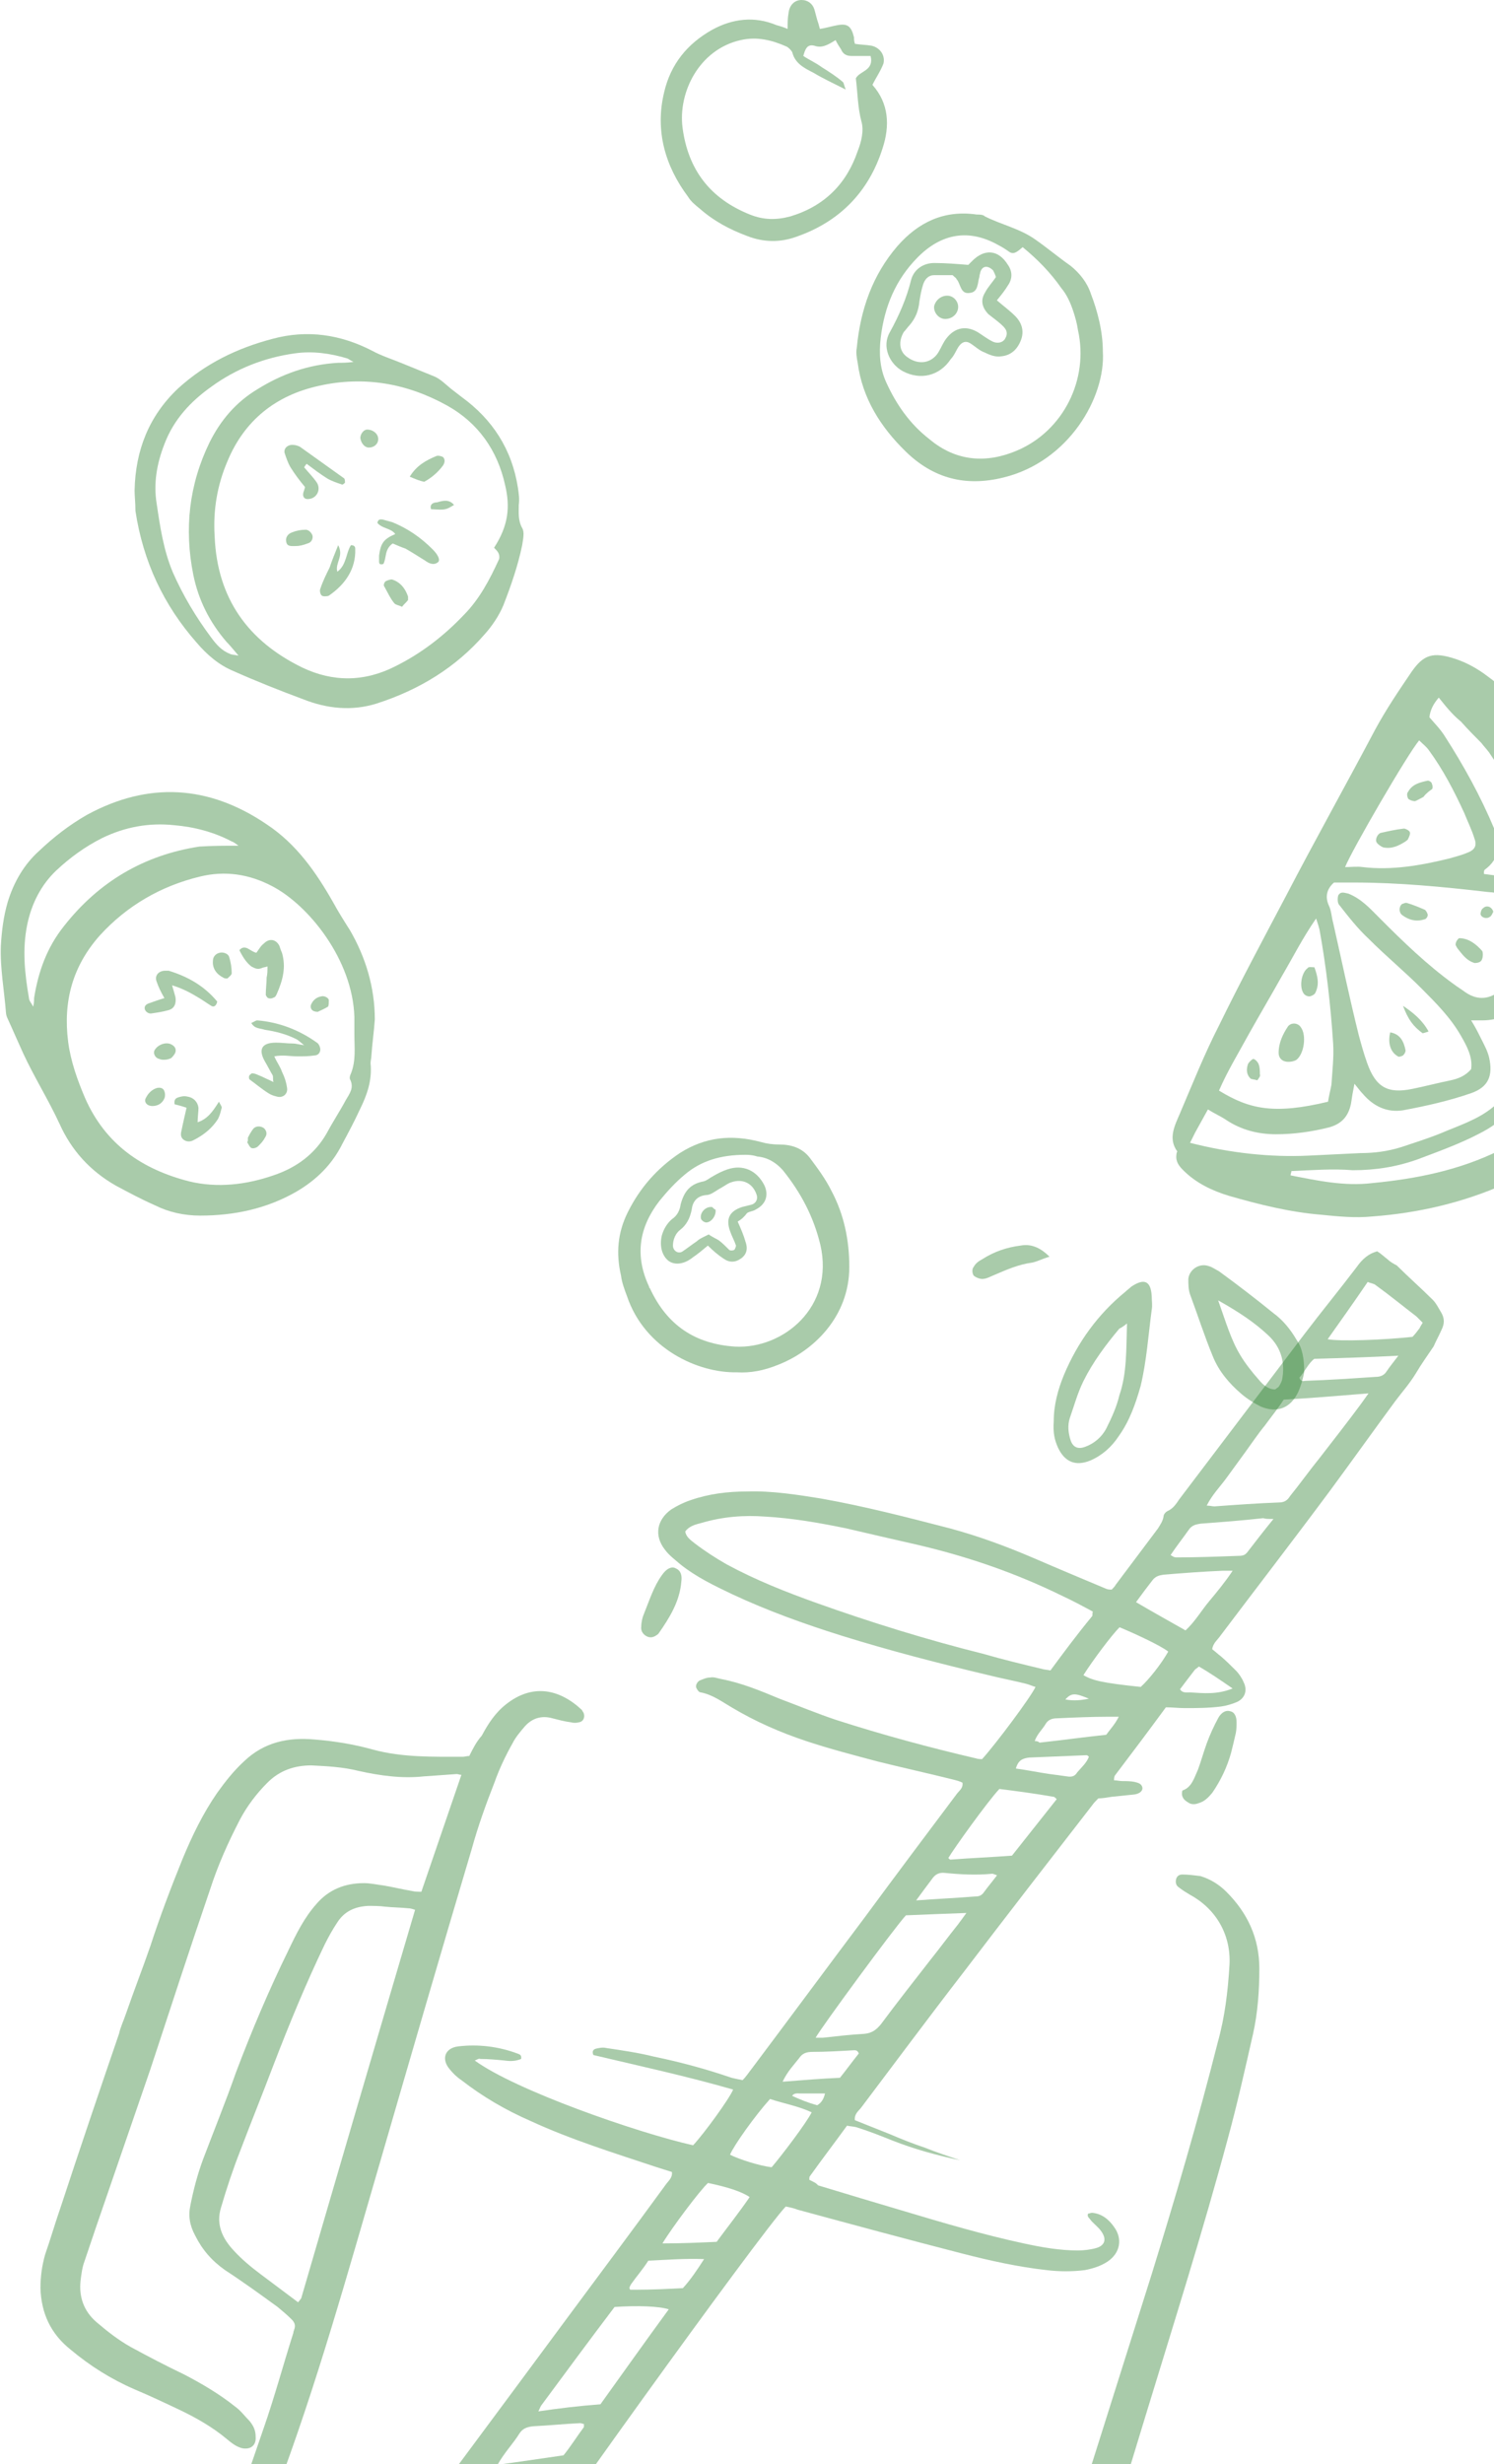 <svg width="233" height="384" viewBox="0 0 233 384" fill="none" xmlns="http://www.w3.org/2000/svg">
<g opacity="0.4" clip-path="url(#clip0_0_1)">
<path d="M126.22 339.7C126.22 339.333 126.22 339.21 126.343 339.088C128.18 336.519 130.14 333.951 132.1 331.26C132.59 331.382 133.202 331.382 133.569 331.504C135.529 332.116 137.366 332.85 139.204 333.584C142.633 334.929 146.185 335.908 149.737 336.642C147.9 336.03 146.063 335.419 144.225 334.685C142.388 334.073 140.551 333.339 138.836 332.605C136.999 331.871 135.162 331.137 133.324 330.404C133.202 329.425 133.937 328.936 134.304 328.447C139.571 321.475 144.838 314.38 150.227 307.408C156.841 298.724 163.578 290.039 170.314 281.355C170.559 280.988 170.927 280.621 171.294 280.254C171.907 280.254 172.642 280.132 173.376 280.01C174.601 279.887 175.704 279.765 176.928 279.643C177.786 279.52 178.276 279.031 178.153 278.542C178.031 277.93 177.418 277.808 176.928 277.686C176.316 277.563 175.704 277.563 175.091 277.563C174.601 277.563 174.234 277.441 173.744 277.441C173.744 277.196 173.744 276.952 173.866 276.707C176.561 273.16 179.133 269.735 181.828 266.066C182.808 266.066 183.788 266.188 184.767 266.188C186.605 266.188 188.442 266.188 190.402 265.943C191.259 265.821 192.116 265.576 192.974 265.209C194.199 264.598 194.566 263.375 193.954 262.152C193.709 261.54 193.219 260.806 192.729 260.317C191.994 259.583 191.259 258.849 190.402 258.115C189.912 257.748 189.544 257.381 189.054 257.014C189.177 256.036 189.912 255.546 190.402 254.813C196.036 247.351 201.793 239.89 207.427 232.306C210.856 227.659 214.163 223.011 217.593 218.363C218.695 216.895 219.798 215.672 220.777 214.081C221.635 212.614 222.615 211.268 223.595 209.8C223.962 208.944 224.452 208.088 224.819 207.232C225.309 206.253 225.309 205.397 224.697 204.419C224.33 203.807 223.962 203.073 223.472 202.584C221.635 200.749 219.675 199.037 217.838 197.202C217.348 196.957 216.736 196.59 216.368 196.223C215.878 195.856 215.388 195.367 214.776 195C213.428 195.367 212.449 196.223 211.591 197.447C208.897 200.994 206.079 204.419 203.385 207.966C196.893 216.528 190.402 225.09 183.91 233.652C183.42 234.386 182.93 235.12 182.073 235.487C181.828 235.609 181.46 235.976 181.46 236.343C181.338 237.077 180.97 237.566 180.603 238.178C178.398 241.113 176.194 244.049 173.989 246.984C173.866 247.229 173.621 247.474 173.376 247.718C173.132 247.718 172.764 247.718 172.519 247.596C168.722 246.006 164.925 244.416 161.251 242.826C156.964 240.991 152.677 239.401 148.145 238.178C141.531 236.465 134.917 234.753 128.058 233.53C124.261 232.918 120.341 232.306 116.544 232.429C113.482 232.429 110.543 232.796 107.725 233.774C106.623 234.141 105.643 234.63 104.663 235.242C102.459 236.832 101.969 239.278 103.684 241.48C104.296 242.336 105.276 243.07 106.133 243.804C108.583 245.761 111.4 247.107 114.217 248.452C119.729 251.021 125.486 253.1 131.365 254.935C138.836 257.259 146.43 259.216 154.147 261.051C156.106 261.54 158.066 261.907 160.026 262.396C160.516 262.518 161.006 262.763 161.496 262.885C160.761 264.475 155.371 271.692 153.167 274.138C152.922 274.138 152.554 274.138 152.187 274.016C144.838 272.304 137.611 270.347 130.385 268.023C127.445 267.044 124.506 265.821 121.566 264.72C118.626 263.497 115.687 262.274 112.502 261.662C111.89 261.54 111.277 261.295 110.788 261.418C110.175 261.418 109.685 261.662 109.073 261.907C108.705 262.152 108.46 262.641 108.583 263.008C108.705 263.252 108.95 263.742 109.318 263.742C111.155 264.109 112.625 265.209 114.095 266.066C117.769 268.267 121.689 269.98 125.731 271.325C129.405 272.548 133.202 273.527 136.876 274.505C140.796 275.484 144.715 276.34 148.635 277.319C149.125 277.441 149.615 277.563 150.105 277.808C150.227 278.664 149.615 279.031 149.247 279.52C144.47 285.881 139.694 292.241 134.917 298.724C129.038 306.552 123.158 314.503 117.279 322.331C116.789 322.942 116.422 323.554 115.809 324.166C115.197 324.043 114.585 323.921 114.095 323.799C110.175 322.453 106.133 321.352 101.969 320.496C99.519 319.884 96.947 319.518 94.497 319.151C94.007 319.028 93.395 319.151 92.905 319.273C92.537 319.395 92.293 319.64 92.537 320.251C99.764 321.964 107.113 323.554 114.34 325.633C113.727 327.101 109.808 332.483 108.093 334.318C99.397 332.361 80.412 325.756 74.043 321.108C74.41 320.985 74.655 320.741 74.9 320.863C76.125 320.863 77.472 320.985 78.697 321.108C79.554 321.23 80.412 321.23 81.269 320.863C81.392 320.251 81.024 320.129 80.657 320.007C77.717 318.906 74.532 318.539 71.47 318.906C69.388 319.151 68.776 320.863 70.123 322.453C70.613 323.065 71.225 323.676 71.96 324.166C75.267 326.734 78.819 328.813 82.739 330.526C89.108 333.461 95.845 335.541 102.459 337.743C103.194 337.987 104.051 338.232 104.786 338.476C104.908 339.333 104.296 339.822 103.928 340.311C98.662 347.528 93.272 354.744 88.006 361.839C78.697 374.437 69.388 386.913 60.08 399.512C59.834 399.879 59.59 400.246 59.222 400.613C58.61 401.347 58.12 402.203 57.14 402.325C56.895 403.181 56.65 403.793 56.405 404.405C56.038 405.138 55.67 405.872 55.425 406.606C54.935 408.074 55.058 409.419 55.915 410.643C57.14 412.722 58.61 414.557 60.447 416.147C61.549 417.003 62.652 417.615 63.999 417.982C64.734 418.104 65.346 418.471 66.081 418.715C66.816 419.082 67.428 418.96 67.918 418.471C68.653 417.859 69.266 417.248 69.756 416.514C72.083 413.456 74.41 410.398 76.737 407.218C77.227 406.484 77.84 405.75 78.329 405.016C78.819 405.138 79.309 405.138 79.799 405.261C86.658 406.729 93.395 408.808 100.009 411.132C105.643 413.211 111.4 415.168 117.034 417.37C119.116 418.104 121.199 419.082 123.158 419.939C123.771 420.183 124.383 420.428 125.118 420.55C123.403 419.694 121.689 418.838 119.851 418.104C117.892 417.37 116.054 416.514 114.095 415.658C112.257 414.924 110.298 414.19 108.46 413.456C106.501 412.722 104.541 411.988 102.581 411.254C100.744 410.52 98.784 409.909 96.825 409.297C94.865 408.686 93.028 407.952 91.068 407.34C89.108 406.729 87.026 406.117 85.066 405.505C83.229 404.894 81.147 404.649 79.309 403.793C80.902 400.368 118.749 347.772 122.546 343.858C123.158 343.981 123.771 344.103 124.383 344.348C132.957 346.672 141.531 348.996 150.105 351.197C154.392 352.298 158.801 353.277 163.21 353.766C165.17 354.011 167.252 354.011 169.212 353.766C170.437 353.521 171.662 353.154 172.764 352.42C174.724 351.075 175.091 348.873 173.744 347.039C172.887 345.815 171.784 344.959 170.314 344.837C170.069 344.837 169.947 344.959 169.702 344.959C169.457 345.448 169.947 345.693 170.069 345.938C170.559 346.549 171.294 347.039 171.784 347.772C172.642 348.996 172.274 349.974 170.927 350.341C170.069 350.586 168.967 350.708 168.11 350.708C165.293 350.708 162.475 350.219 159.658 349.607C153.412 348.262 147.165 346.427 141.041 344.592C136.509 343.247 131.977 341.901 127.568 340.556C127.323 340.189 126.71 339.944 126.22 339.7ZM163.823 260.317C163.21 260.194 162.843 260.194 162.475 260.072C159.413 259.338 156.351 258.604 153.412 257.748C144.593 255.546 135.897 252.856 127.323 249.798C122.546 248.085 117.892 246.25 113.36 243.804C111.645 242.826 109.93 241.725 108.338 240.502C107.725 240.012 106.991 239.523 106.868 238.667C107.481 237.811 108.46 237.566 109.44 237.321C112.747 236.343 116.054 236.098 119.361 236.343C123.648 236.588 127.813 237.321 131.977 238.178C135.652 239.034 139.326 239.89 143.123 240.746C150.962 242.581 158.434 245.15 165.66 248.697C167.252 249.431 168.845 250.287 170.437 251.143C170.314 251.51 170.437 251.755 170.314 251.877C167.987 254.69 165.905 257.504 163.823 260.317ZM213.428 217.139C212.816 217.996 212.571 218.363 212.204 218.852C210.121 221.665 207.917 224.478 205.835 227.169C204.242 229.126 202.772 231.206 201.18 233.163C200.813 233.774 200.323 234.141 199.465 234.141C196.158 234.264 192.729 234.508 189.422 234.753C189.054 234.753 188.687 234.63 188.197 234.63C189.054 232.918 190.279 231.695 191.259 230.349C192.239 229.004 193.219 227.659 194.199 226.313C195.178 224.968 196.158 223.5 197.261 222.154C198.241 220.809 199.343 219.463 200.2 218.118C204.61 217.873 208.897 217.506 213.428 217.139ZM150.717 298.112C150.105 298.968 149.737 299.458 149.37 299.947C147.9 301.782 146.553 303.616 145.083 305.451C142.511 308.754 139.816 312.179 137.366 315.481C136.632 316.337 136.019 316.827 134.794 316.949C132.59 317.071 130.507 317.316 128.303 317.56C127.935 317.56 127.69 317.56 127.2 317.56C128.058 315.97 139.571 300.314 141.286 298.479C144.225 298.357 147.288 298.235 150.717 298.112ZM64.366 401.714C64.979 400.857 65.224 400.49 65.469 400.001C68.286 396.087 71.225 392.173 74.165 388.381C74.41 388.014 74.655 387.647 75.022 387.28C75.39 387.036 75.757 386.669 76.125 386.669C79.187 386.302 82.126 386.057 85.189 385.813C85.189 386.057 85.311 386.179 85.189 386.302C81.882 391.072 78.697 395.72 75.512 400.368C71.838 400.857 68.286 401.224 64.366 401.714ZM83.964 375.783C84.209 375.293 84.331 374.926 84.454 374.804C88.251 369.667 92.048 364.53 95.845 359.515C99.397 359.27 102.826 359.392 104.296 359.882C100.621 364.897 97.069 369.912 93.64 374.682C90.333 374.926 87.271 375.293 83.964 375.783ZM155.861 278.786C158.801 279.153 161.496 279.52 164.313 280.01C164.435 280.01 164.558 280.132 164.803 280.377C162.475 283.312 160.148 286.248 157.821 289.183C154.514 289.428 151.452 289.55 148.267 289.795C148.145 289.795 148.145 289.795 148.022 289.673L147.9 289.55C148.757 288.082 154.024 280.743 155.861 278.786ZM177.173 249.675C178.153 248.33 178.888 247.351 179.746 246.25C180.236 245.639 180.725 245.517 181.46 245.394C184.522 245.15 187.585 244.905 190.647 244.783C191.014 244.783 191.504 244.783 192.239 244.783C191.014 246.617 189.789 248.085 188.564 249.553C187.34 251.021 186.36 252.733 184.89 254.079C182.318 252.611 179.868 251.265 177.173 249.675ZM213.306 199.771C213.796 200.015 214.286 200.015 214.531 200.26C216.736 201.85 218.818 203.562 220.9 205.152C221.267 205.519 221.512 205.764 221.88 206.131C221.635 206.498 221.512 206.743 221.39 206.987C221.022 207.476 220.655 207.966 220.288 208.333C215.756 208.822 208.897 209.067 207.059 208.7C209.142 205.764 211.224 202.828 213.306 199.771ZM182.195 257.381C181.093 259.338 179.133 261.785 177.908 262.885C172.029 262.274 170.437 261.907 168.967 261.051C170.437 258.727 173.376 254.813 174.601 253.589C176.684 254.446 180.97 256.403 182.195 257.381ZM120.096 327.101C122.301 327.835 124.506 328.202 126.588 329.18C125.731 330.893 121.811 336.03 120.341 337.743C118.382 337.498 115.319 336.519 113.85 335.785C114.462 334.318 117.769 329.67 120.096 327.101ZM103.316 349.607C104.786 347.161 109.195 341.29 110.42 340.189C113.36 340.8 115.687 341.534 116.912 342.391C115.319 344.715 113.482 347.039 111.767 349.363C109.073 349.485 106.378 349.607 103.316 349.607ZM198.608 236.71C197.016 238.667 195.791 240.257 194.566 241.847C194.199 242.336 193.831 242.459 193.219 242.459C189.912 242.581 186.727 242.703 183.42 242.703C183.175 242.703 182.93 242.581 182.563 242.336C183.543 240.869 184.522 239.645 185.38 238.422C185.87 237.688 186.482 237.566 187.217 237.444C190.524 237.199 193.709 236.954 197.016 236.588C197.383 236.71 197.751 236.71 198.608 236.71ZM77.595 384.1C78.697 382.143 80.044 380.798 81.024 379.208C81.514 378.474 82.126 378.229 83.106 378.107C85.556 377.984 88.006 377.74 90.455 377.617C90.7 377.617 90.823 377.74 91.068 377.74C91.068 377.862 91.068 378.107 91.068 378.229C89.965 379.697 88.986 381.287 87.883 382.632C84.454 383.122 81.269 383.611 77.595 384.1ZM218.083 211.268C217.348 212.247 216.736 212.981 216.246 213.715C215.878 214.326 215.266 214.571 214.531 214.571C210.856 214.815 207.304 215.06 203.63 215.182C203.262 215.182 202.895 215.427 202.65 214.693C203.507 213.715 204.12 212.369 204.977 211.757C209.264 211.635 213.428 211.513 218.083 211.268ZM106.501 356.579C104.173 356.701 101.724 356.824 99.397 356.824C99.152 356.824 98.784 356.824 98.539 356.824C98.417 356.824 98.417 356.824 98.294 356.824C98.294 356.824 98.172 356.701 98.172 356.579C98.172 356.335 98.294 356.212 98.417 355.968C99.274 354.744 100.254 353.644 101.111 352.298C103.928 352.176 106.746 351.931 109.808 352.053C108.705 353.766 107.725 355.234 106.501 356.579ZM122.056 324.41C122.791 322.82 123.771 321.842 124.628 320.741C125.118 320.007 125.731 319.762 126.71 319.762C128.793 319.762 130.875 319.64 132.957 319.518C133.324 319.518 133.692 319.395 133.937 320.007C132.957 321.23 131.977 322.575 130.997 323.799C128.058 323.921 125.241 324.166 122.056 324.41ZM142.878 296.155C143.858 294.81 144.593 293.831 145.328 292.853C145.818 292.119 146.43 291.752 147.41 291.874C149.86 292.119 152.309 292.241 154.759 291.997C154.882 291.997 155.126 292.119 155.494 292.241C154.759 293.22 154.024 294.076 153.412 294.932C153.044 295.421 152.677 295.544 152.064 295.544C149.002 295.788 146.185 295.911 142.878 296.155ZM161.373 271.325C161.741 270.224 162.598 269.49 163.088 268.634C163.455 268.023 164.068 267.778 164.803 267.778C167.497 267.656 170.192 267.533 172.764 267.533C173.254 267.533 173.744 267.533 174.479 267.533C173.866 268.757 173.132 269.49 172.519 270.347C168.967 270.714 165.538 271.203 162.108 271.57C161.986 271.447 161.863 271.325 161.373 271.325ZM158.434 275.606C158.801 274.261 159.536 274.016 160.516 273.894C163.455 273.771 166.517 273.649 169.457 273.527C169.579 273.527 169.702 273.649 169.824 273.771C169.457 274.75 168.6 275.484 167.987 276.218C167.62 276.829 167.13 276.952 166.395 276.829C165.538 276.707 164.68 276.585 163.7 276.462C161.986 276.218 160.271 275.851 158.434 275.606ZM72.695 404.038C72.45 405.138 71.96 405.628 70.858 405.872C68.163 406.239 65.346 406.729 62.652 407.095C62.039 407.218 61.304 407.34 60.692 407.34C61.059 405.872 61.059 405.872 62.897 403.915C66.081 403.915 69.266 403.426 72.695 404.038ZM70.001 408.686C69.021 410.276 68.286 411.621 67.551 412.844C67.306 413.334 66.939 413.701 66.694 414.067C64.734 413.211 63.019 411.499 61.917 409.419C64.489 409.175 67.061 408.93 70.001 408.686ZM192.239 263.13C189.789 264.109 187.707 263.864 185.625 263.742C185.012 263.742 184.4 263.864 184.033 263.252C184.767 262.274 185.502 261.295 186.36 260.194C186.482 260.072 186.727 259.95 186.972 259.705C188.687 260.684 190.279 261.785 192.239 263.13ZM127.445 328.08C126.098 327.713 124.873 327.223 123.526 326.612C123.893 326.123 124.383 326.245 124.873 326.245C126.098 326.245 127.323 326.245 128.67 326.245C128.425 327.223 128.058 327.713 127.445 328.08ZM166.15 264.842C167.13 263.742 167.742 263.864 169.824 264.72C168.6 264.965 167.497 265.087 166.15 264.842Z" fill="#277D2A"/>
<path d="M73.185 273.649C72.818 273.649 72.451 273.771 72.206 273.771C67.551 273.771 62.774 273.894 58.242 272.671C55.18 271.814 52.118 271.325 49.056 271.08C45.014 270.714 41.217 271.447 38.033 274.505C36.44 275.973 35.093 277.686 33.868 279.398C31.664 282.578 29.949 286.125 28.479 289.672C26.642 294.198 24.927 298.724 23.457 303.249C22.232 306.797 20.885 310.221 19.66 313.769C19.293 314.869 18.803 315.848 18.558 316.949C15.496 325.878 12.434 334.929 9.494 343.858C8.637 346.305 7.902 348.873 7.044 351.32C6.554 353.032 6.31 354.744 6.31 356.579C6.432 360.493 7.902 363.673 10.964 366.12C14.026 368.688 17.333 370.768 21.008 372.358C23.335 373.336 25.662 374.437 27.989 375.538C30.561 376.761 33.133 378.229 35.338 380.064C36.073 380.675 36.808 381.287 37.788 381.531C39.135 381.776 39.992 381.042 39.87 379.697C39.87 378.718 39.502 377.984 38.89 377.25C38.155 376.517 37.543 375.66 36.685 375.049C34.236 373.092 31.541 371.502 28.724 370.034C25.907 368.688 23.09 367.221 20.395 365.753C18.435 364.652 16.721 363.306 15.006 361.839C13.046 360.126 12.311 357.925 12.556 355.478C12.679 354.5 12.801 353.399 13.169 352.42C14.393 348.751 15.618 345.204 16.843 341.657C19.048 335.296 21.253 328.813 23.457 322.453C26.519 313.157 29.581 303.739 32.766 294.443C33.991 290.651 35.583 287.104 37.42 283.557C38.523 281.477 39.992 279.52 41.707 277.808C43.667 275.851 45.994 275.117 48.566 275.117C51.016 275.239 53.466 275.362 55.915 275.973C59.222 276.707 62.652 277.196 66.081 276.829C67.796 276.707 69.511 276.585 71.226 276.462C71.471 276.462 71.593 276.585 71.96 276.585C69.878 282.7 67.796 288.694 65.714 294.81C65.224 294.81 64.734 294.81 64.244 294.687C62.774 294.443 61.304 294.076 59.835 293.831C58.855 293.709 57.752 293.464 56.773 293.464C53.833 293.464 51.261 294.443 49.301 296.767C47.464 298.846 46.239 301.292 45.014 303.861C41.952 310.099 39.258 316.46 36.808 322.942C35.216 327.468 33.378 331.994 31.664 336.519C30.806 338.843 30.194 341.167 29.704 343.614C29.336 345.326 29.581 346.794 30.439 348.384C31.541 350.586 33.011 352.298 35.093 353.766C37.91 355.601 40.605 357.558 43.3 359.515C44.034 360.126 44.769 360.738 45.504 361.472C45.994 361.961 46.117 362.45 45.872 363.062C45.872 363.184 45.749 363.306 45.749 363.551C44.157 368.566 42.809 373.581 41.095 378.474C38.033 387.403 34.971 396.209 31.786 405.016C31.541 405.872 31.296 406.728 31.419 407.585C31.541 408.563 32.031 409.297 33.011 409.542C33.868 409.786 34.603 409.542 35.216 408.93C35.583 408.563 35.828 408.196 35.95 407.829C36.195 407.34 36.318 406.851 36.563 406.362C38.645 400.49 40.727 394.497 42.932 388.748C49.424 371.624 54.323 353.888 59.467 336.275C64.122 320.251 68.776 304.228 73.553 288.205C74.533 284.658 75.757 281.233 77.105 277.808C77.84 275.728 78.82 273.649 79.922 271.692C80.412 270.714 81.147 269.857 81.882 269.001C82.984 267.778 84.454 267.289 86.169 267.778C87.148 268.023 88.006 268.267 88.986 268.39C89.476 268.512 89.843 268.512 90.333 268.39C91.068 268.267 91.313 267.411 90.945 266.799C90.823 266.677 90.823 266.555 90.701 266.432C87.148 263.13 82.984 262.396 78.942 265.576C77.227 266.922 76.125 268.634 75.145 270.469C74.288 271.447 73.798 272.426 73.185 273.649ZM46.484 358.781C44.524 357.313 42.565 355.845 40.605 354.377C39.135 353.277 37.665 352.053 36.44 350.708C34.726 348.873 33.623 346.672 34.481 343.981C35.338 341.045 36.318 338.109 37.42 335.296C39.135 330.77 40.972 326.245 42.687 321.719C45.137 315.359 47.709 309.121 50.648 303.005C51.261 301.782 51.873 300.681 52.608 299.58C53.711 297.868 55.303 297.134 57.385 297.011C58.242 297.011 59.222 297.011 60.08 297.134C61.304 297.256 62.407 297.256 63.632 297.378C63.999 297.378 64.367 297.501 64.734 297.623C58.732 317.927 52.853 337.987 46.974 358.169C46.852 358.291 46.729 358.536 46.484 358.781Z" fill="#277D2A"/>
<path d="M187.217 292.363C186.237 292.241 185.257 292.119 184.4 292.119C183.91 292.119 183.543 292.363 183.42 292.853C183.298 293.342 183.42 293.831 183.788 294.076C184.4 294.565 185.012 294.932 185.625 295.299C189.667 297.501 191.994 301.537 191.749 306.185C191.504 310.344 191.014 314.38 189.912 318.294C186.85 330.404 183.298 342.513 179.623 354.377C173.989 372.235 168.355 390.094 162.72 407.829C160.026 416.147 157.454 424.464 154.882 432.782C154.147 435.228 153.289 437.552 152.432 439.998C152.187 440.855 151.819 441.711 151.697 442.567C151.574 443.545 151.452 444.646 151.452 445.625C151.452 446.603 151.942 447.582 152.922 447.949C154.024 448.316 155.004 447.827 155.739 446.97C156.351 446.236 156.841 445.38 157.331 444.524C157.576 444.035 157.699 443.545 157.821 443.056C160.026 436.084 162.353 429.235 164.558 422.263C169.335 407.095 173.989 391.806 178.643 376.517C183.053 362.083 187.585 347.772 191.504 333.217C192.974 327.835 194.199 322.331 195.423 316.949C196.158 313.646 196.403 310.221 196.403 306.797C196.403 302.026 194.566 298.112 191.259 294.81C190.157 293.709 188.809 292.853 187.217 292.363Z" fill="#277D2A"/>
<path d="M184.4 279.031C184.155 280.01 184.645 280.499 185.258 280.866C185.748 281.233 186.36 281.233 186.972 280.988C187.83 280.743 188.442 280.132 189.055 279.398C190.402 277.441 191.382 275.362 191.994 273.16C192.239 272.181 192.484 271.203 192.729 270.102C192.852 269.49 192.852 268.879 192.852 268.39C192.852 267.411 192.484 266.799 191.872 266.677C191.014 266.433 190.402 267.044 190.034 267.656C189.3 269.001 188.687 270.347 188.197 271.692C187.707 273.038 187.34 274.383 186.85 275.729C186.237 277.074 185.87 278.542 184.4 279.031Z" fill="#277D2A"/>
<path d="M100.376 251.632C100.254 251.877 100.009 252.733 100.009 253.467C99.886 254.201 100.376 254.813 100.989 255.057C101.601 255.302 102.091 255.057 102.581 254.69L102.704 254.568C104.418 252.122 106.011 249.553 106.256 246.495C106.378 245.639 106.256 244.783 105.398 244.416C104.786 244.049 103.928 244.416 103.194 245.517C101.969 247.229 101.356 249.186 100.376 251.632Z" fill="#277D2A"/>
</g>
<g opacity="0.4" clip-path="url(#clip1_0_1)">
<path d="M247.504 121.119C251.756 127.39 254.811 134.329 256.671 141.668C259.062 151.275 257.734 160.482 252.42 168.889C251.888 169.689 251.224 170.623 250.693 171.424C246.84 177.428 241.393 181.698 234.75 184.5C228.108 187.436 221.199 189.037 214.025 189.571C211.368 189.838 208.711 189.571 206.054 189.304C201.139 188.904 196.356 187.703 191.706 186.368C189.049 185.568 186.525 184.367 184.532 182.365C183.868 181.698 183.336 181.031 183.469 179.964C183.469 179.697 183.602 179.43 183.602 179.43C182.141 177.428 183.204 175.427 184.001 173.559C185.993 168.889 187.853 164.218 190.112 159.815C193.433 153.01 197.02 146.338 200.607 139.533C205.124 130.86 209.907 122.32 214.424 113.78C216.151 110.578 218.144 107.642 220.137 104.707C221.997 102.038 223.458 101.504 227.045 102.705C228.639 103.239 230.101 104.039 231.429 104.973C237.673 109.51 243.12 114.848 247.504 121.119ZM224.388 108.71C223.591 109.644 223.059 110.578 222.926 111.779C223.724 112.713 224.654 113.647 225.318 114.714C228.241 119.251 230.898 124.055 233.023 129.125C233.953 131.527 233.953 133.795 231.562 135.53C231.429 135.663 231.429 135.797 231.429 136.197C232.492 136.331 233.422 136.464 234.485 136.597C236.477 136.864 238.205 137.531 239.932 138.599C241.659 139.666 242.589 141.134 242.589 143.136C242.589 144.203 242.589 145.404 242.456 146.472C242.19 150.341 240.596 153.544 237.806 156.212C235.946 157.947 233.82 159.014 231.163 159.014C230.632 159.014 230.233 159.014 229.436 159.014C230.101 160.082 230.499 160.882 230.898 161.683C231.429 162.751 231.96 163.685 232.226 164.752C232.89 167.688 232.093 169.422 229.436 170.356C225.982 171.557 222.395 172.358 218.808 173.025C216.284 173.425 214.158 172.358 212.564 170.49C212.165 170.089 211.9 169.689 211.235 168.889C210.97 170.223 210.837 171.023 210.704 171.958C210.305 173.959 209.243 175.16 207.25 175.694C204.593 176.361 201.803 176.761 199.013 176.761C196.223 176.761 193.566 176.094 191.175 174.493C190.378 173.959 189.448 173.559 188.385 172.892C187.721 174.092 187.056 175.293 186.392 176.494C186.126 177.028 185.861 177.562 185.595 178.095C191.839 179.697 198.216 180.364 203.929 180.097C206.718 179.964 209.508 179.83 212.165 179.697C214.291 179.697 216.417 179.43 218.542 178.763C220.535 178.095 222.661 177.428 224.654 176.628C227.443 175.427 230.499 174.493 232.89 172.491C237.009 169.155 240.596 165.019 243.519 160.616C245.511 157.547 246.84 154.077 246.441 150.475C245.91 145.137 245.113 139.8 242.722 134.996C239.666 128.858 236.079 122.987 232.226 117.249C231.828 116.716 231.429 116.315 231.03 115.782C229.968 114.714 228.905 113.647 227.842 112.446C226.513 111.378 225.451 110.044 224.388 108.71ZM229.436 166.62C229.702 164.752 228.772 163.017 227.842 161.416C226.248 158.614 223.989 156.346 221.731 154.077C219.074 151.409 216.151 149.007 213.494 146.338C211.767 144.737 210.305 142.869 208.844 141.001C208.578 140.734 208.578 139.933 208.711 139.533C209.11 138.866 209.641 139.133 210.305 139.266C212.298 140.067 213.627 141.534 215.088 143.002C218.808 146.738 222.528 150.341 226.779 153.41C227.311 153.81 227.975 154.211 228.506 154.611C230.233 155.812 231.96 155.812 233.688 154.611C234.618 153.944 235.68 153.143 236.477 152.209C238.736 149.674 239.135 146.472 239.267 143.269C239.267 142.068 238.869 141.401 237.806 140.734C235.946 139.666 234.086 139.133 231.96 138.999C225.052 138.199 218.144 137.531 211.103 137.531C210.04 137.531 209.11 137.531 208.047 137.531C206.984 138.465 206.586 139.666 207.25 141.134C207.648 141.935 207.648 142.869 207.914 143.803C209.243 149.674 210.438 155.412 211.9 161.283C212.298 162.751 212.697 164.218 213.228 165.686C214.557 169.422 216.417 170.49 220.269 169.689C222.262 169.289 224.255 168.755 226.248 168.355C227.443 168.088 228.506 167.688 229.436 166.62ZM201.404 182.499C201.404 182.766 201.271 182.899 201.271 183.166C205.39 183.967 209.641 184.901 214.025 184.367C220.934 183.7 227.576 182.365 233.82 179.296C236.345 178.095 238.869 176.628 241.127 174.76C245.113 171.29 248.169 167.02 250.56 162.35C253.615 156.079 255.077 149.274 253.483 142.335C250.958 130.993 245.246 121.386 236.477 113.78C236.079 113.513 235.68 113.246 235.016 112.713C235.282 113.38 235.282 113.647 235.547 113.914C238.47 118.05 240.729 122.72 243.386 127.124C245.91 131.393 247.637 136.064 248.168 141.001C248.567 144.337 249.098 147.806 248.833 151.142C248.434 156.346 246.574 161.149 242.987 165.152C241.792 166.487 240.729 168.088 239.4 169.422C236.743 172.224 234.219 174.893 230.765 176.628C227.709 178.229 224.388 179.43 221.199 180.631C217.878 181.832 214.557 182.365 210.97 182.365C207.781 182.099 204.593 182.365 201.404 182.499ZM207.117 171.691C207.25 170.757 207.516 169.823 207.648 169.022C207.781 166.887 208.047 164.752 207.914 162.617C207.516 156.613 206.851 150.741 205.788 144.87C205.656 144.337 205.523 143.936 205.257 143.136C203.131 146.205 201.67 149.14 199.943 152.076C198.216 155.145 196.489 158.08 194.762 161.149C193.167 164.085 191.44 166.887 190.112 169.956C194.895 172.892 198.747 173.692 207.117 171.691ZM209.774 135.13C210.704 135.13 211.634 134.996 212.564 135.13C217.081 135.663 221.598 134.863 225.982 133.795C226.912 133.528 227.975 133.262 228.905 132.861C229.968 132.461 230.366 131.794 229.968 130.726C229.569 129.392 228.905 128.058 228.373 126.723C226.779 123.254 225.052 119.918 222.794 116.849C222.395 116.315 221.864 115.915 221.332 115.381C219.605 117.383 210.837 132.461 209.774 135.13Z" fill="#277D2A"/>
<path d="M203.397 213.856C203.264 214.523 202.999 215.724 202.467 216.925C201.271 219.46 199.146 220.261 196.622 219.193C195.559 218.66 194.496 217.992 193.566 217.192C191.706 215.591 190.112 213.722 189.182 211.454C187.853 208.252 186.79 204.916 185.595 201.713C185.329 200.913 185.329 200.112 185.329 199.312C185.462 197.844 187.056 196.776 188.518 197.31C189.049 197.443 189.58 197.844 190.112 198.111C193.035 200.246 195.824 202.381 198.614 204.649C200.076 205.716 201.271 207.184 202.201 208.785C203.131 210.12 203.397 211.721 203.397 213.856ZM189.979 202.647C191.175 205.983 191.972 208.785 193.433 211.187C194.23 212.522 195.293 213.856 196.356 215.057C197.02 215.857 197.817 216.525 198.88 216.525C199.013 216.391 199.279 216.258 199.411 216.124C199.677 215.724 199.81 215.457 199.943 215.057C200.474 212.388 199.81 209.986 197.817 208.118C195.692 206.117 193.3 204.515 189.979 202.647Z" fill="#277D2A"/>
<path d="M164.339 221.462C164.339 218.926 165.003 216.525 165.933 214.256C168.058 209.186 171.247 204.782 175.498 201.313C175.764 201.046 176.162 200.779 176.428 200.512C178.421 199.178 179.484 199.578 179.617 201.98C179.617 202.647 179.749 203.448 179.617 204.115C179.085 208.118 178.819 212.121 177.89 215.991C177.092 218.793 176.162 221.462 174.435 223.863C173.373 225.465 171.911 226.799 170.051 227.6C167.793 228.534 166.066 227.867 165.003 225.598C164.471 224.397 164.206 223.33 164.339 221.462ZM175.764 206.25C175.1 206.784 174.834 206.917 174.568 207.051C172.443 209.586 170.45 212.255 168.988 215.19C168.058 217.058 167.527 219.06 166.863 220.928C166.464 222.129 166.597 223.33 166.996 224.531C167.394 225.598 168.191 225.865 169.254 225.465C170.715 224.931 171.911 223.863 172.575 222.529C173.373 220.928 174.17 219.193 174.568 217.459C175.764 213.989 175.631 210.387 175.764 206.25Z" fill="#277D2A"/>
<path d="M163.675 195.842C162.346 196.243 161.682 196.643 160.885 196.776C158.892 197.043 157.032 197.844 155.172 198.644C154.508 198.911 153.843 199.312 153.179 199.312C152.781 199.312 152.116 199.045 151.851 198.778C151.585 198.378 151.585 197.71 151.851 197.443C152.116 196.91 152.648 196.509 153.179 196.243C155.039 195.042 157.032 194.374 159.158 194.108C160.619 193.841 162.08 194.241 163.675 195.842Z" fill="#277D2A"/>
<path d="M227.311 147.806C227.178 147.539 226.912 147.272 227.045 147.005C227.045 146.738 227.444 146.205 227.576 146.205C229.038 146.205 230.233 147.139 231.163 148.206C231.296 148.473 231.296 149.007 231.163 149.407C231.031 149.941 230.499 150.074 229.968 150.074C228.639 149.674 227.975 148.607 227.311 147.806Z" fill="#277D2A"/>
<path d="M218.676 140.867C218.809 140.867 219.207 140.6 219.473 140.734C220.403 141.001 221.333 141.401 222.263 141.801C222.396 141.935 222.661 142.335 222.661 142.602C222.661 142.869 222.396 143.269 222.13 143.269C220.934 143.669 219.739 143.403 218.676 142.602C218.144 142.202 218.144 141.268 218.676 140.867Z" fill="#277D2A"/>
<path d="M216.815 160.882C218.41 161.149 218.941 162.35 219.207 163.685C219.207 163.951 219.074 164.218 218.808 164.485C218.543 164.619 218.144 164.752 218.011 164.619C216.815 163.951 216.417 162.484 216.815 160.882Z" fill="#277D2A"/>
<path d="M218.809 156.746C220.403 157.813 221.864 159.014 222.794 160.749C222.396 160.882 221.997 161.016 221.864 161.016C220.403 159.948 219.606 158.881 218.809 156.746Z" fill="#277D2A"/>
<path d="M232.891 142.068C232.758 142.335 232.626 142.735 232.36 142.869C231.828 143.269 231.031 143.002 230.898 142.468C230.898 142.202 231.031 141.668 231.297 141.534C231.828 141.001 232.626 141.268 232.891 142.068Z" fill="#277D2A"/>
<path d="M202.866 160.082C203.796 161.283 203.398 164.218 202.202 165.152C201.803 165.419 201.006 165.553 200.475 165.419C199.811 165.286 199.412 164.752 199.412 164.085C199.412 162.484 200.076 161.149 200.873 159.948C201.405 159.281 202.468 159.415 202.866 160.082Z" fill="#277D2A"/>
<path d="M204.992 150.741C205.523 152.209 205.789 153.41 205.124 154.744C204.992 155.011 204.46 155.278 204.194 155.278C203.796 155.278 203.397 155.011 203.264 154.744C202.6 153.677 202.999 151.542 203.929 150.875C204.062 150.608 204.593 150.741 204.992 150.741Z" fill="#277D2A"/>
<path d="M196.09 168.355C195.692 168.221 195.293 168.221 195.027 168.088C194.363 167.421 194.363 166.62 194.629 165.82C194.762 165.553 195.16 165.152 195.426 165.019C195.692 165.019 196.09 165.419 196.223 165.686C196.489 166.22 196.489 166.887 196.489 167.421C196.622 167.688 196.356 167.954 196.09 168.355Z" fill="#277D2A"/>
<path d="M219.207 131.127C218.144 131.794 217.081 132.327 215.753 132.061C215.354 131.927 214.823 131.527 214.69 131.26C214.424 130.86 214.823 129.926 215.354 129.792C216.55 129.525 217.746 129.258 218.941 129.125C219.207 129.125 219.738 129.392 219.871 129.659C220.004 129.926 219.738 130.459 219.606 130.726C219.606 130.86 219.34 130.993 219.207 131.127Z" fill="#277D2A"/>
<path d="M221.997 124.188C221.465 124.455 221.067 124.722 220.668 124.855C220.403 124.855 219.871 124.722 219.606 124.455C219.473 124.188 219.34 123.654 219.606 123.387C220.27 122.186 221.465 121.92 222.661 121.653C222.927 121.653 223.325 121.92 223.325 122.186C223.458 122.453 223.458 122.854 223.325 122.987C222.927 123.254 222.395 123.654 221.997 124.188Z" fill="#277D2A"/>
<path d="M20.99 76.418C21.123 70.147 23.249 64.81 27.766 60.54C32.017 56.67 36.933 54.268 42.512 52.801C47.959 51.333 53.141 52.133 58.056 54.669C59.517 55.469 61.245 56.003 62.839 56.67C64.433 57.337 66.16 58.005 67.754 58.672C68.684 59.072 69.481 59.873 70.279 60.54C70.81 60.94 71.474 61.474 72.006 61.874C76.788 65.343 79.844 70.014 80.774 76.018C80.907 76.952 81.04 77.753 80.907 78.687C80.907 79.888 80.774 81.089 81.438 82.29C81.837 82.957 81.571 84.024 81.438 84.958C80.774 88.161 79.711 91.23 78.516 94.299C77.851 95.9 76.788 97.501 75.593 98.835C71.076 104.039 65.363 107.509 58.72 109.644C54.868 110.845 51.015 110.444 47.295 108.976C43.708 107.642 39.988 106.174 36.401 104.573C34.143 103.639 32.283 102.038 30.689 100.17C25.507 94.299 22.319 87.493 21.123 79.621C21.123 78.287 20.99 77.353 20.99 76.418ZM77.054 85.359C79.313 81.889 79.578 78.954 78.781 75.618C77.585 70.147 74.53 65.877 69.747 63.209C63.503 59.739 56.728 58.538 49.686 60.139C43.044 61.607 38.128 65.477 35.471 71.882C33.877 75.618 33.213 79.487 33.478 83.624C33.877 93.231 38.66 99.903 47.162 104.039C51.945 106.308 56.861 106.308 61.776 103.773C65.762 101.771 69.216 99.102 72.271 95.9C74.796 93.365 76.39 90.296 77.851 87.093C77.984 86.293 77.585 85.892 77.054 85.359ZM55.133 56.403C54.602 56.136 54.469 56.003 54.203 55.87C51.546 55.069 48.757 54.669 45.967 55.069C41.184 55.736 36.8 57.471 32.947 60.273C29.759 62.541 27.102 65.343 25.64 69.213C24.444 72.282 23.913 75.351 24.444 78.553C24.976 82.156 25.507 85.759 26.969 89.228C28.563 92.831 30.556 96.167 32.947 99.369C33.744 100.437 34.541 101.371 35.87 101.904C36.135 102.038 36.534 102.038 37.198 102.171C36.401 101.237 35.87 100.57 35.338 100.036C32.681 96.967 30.954 93.498 30.157 89.629C28.696 82.423 29.493 75.484 32.681 68.946C34.408 65.477 36.8 62.675 40.121 60.673C43.974 58.271 48.092 56.804 52.742 56.537C53.406 56.537 54.071 56.537 55.133 56.403Z" fill="#277D2A"/>
<path d="M58.455 158.881C58.322 160.749 58.056 162.617 57.923 164.485C57.923 164.886 57.791 165.286 57.791 165.686C58.056 168.355 57.259 170.623 56.064 173.025C55.267 174.76 54.337 176.494 53.407 178.229C51.812 181.431 49.421 183.833 46.233 185.701C41.583 188.37 36.534 189.437 31.22 189.437C28.696 189.437 26.305 188.904 24.179 187.836C22.053 186.902 20.061 185.835 18.068 184.767C14.082 182.499 11.159 179.296 9.299 175.16C7.572 171.424 5.314 167.821 3.587 164.085C2.79 162.35 1.993 160.482 1.195 158.748C1.063 158.481 0.93 158.08 0.93 157.814C0.664 154.344 -0 150.875 0.133 147.406C0.265 145.137 0.531 142.869 1.195 140.6C2.125 137.532 3.72 134.729 6.111 132.594C8.369 130.459 10.761 128.591 13.551 126.99C23.116 121.786 32.549 122.32 41.583 128.458C46.233 131.527 49.288 135.93 51.945 140.6C52.742 142.068 53.672 143.536 54.602 145.004C56.994 149.14 58.455 153.81 58.455 158.881ZM55.267 161.149C55.267 160.215 55.267 159.415 55.267 158.481C55.001 149.541 48.092 141.001 42.38 138.065C38.793 136.197 35.073 135.663 31.22 136.597C25.109 138.065 19.795 141.134 15.543 145.804C11.292 150.608 9.831 156.079 10.628 162.35C11.027 165.419 12.089 168.355 13.285 171.157C16.474 178.362 22.186 182.232 29.493 184.1C33.877 185.168 38.394 184.634 42.645 183.166C46.233 181.965 49.155 179.83 51.015 176.494C51.945 174.76 53.008 173.158 53.938 171.424C54.469 170.49 55.267 169.556 54.602 168.221C54.469 167.955 54.602 167.554 54.735 167.287C55.532 165.286 55.267 163.284 55.267 161.149ZM37.199 131.794C36.8 131.527 36.534 131.26 36.136 131.127C33.346 129.659 30.29 128.858 27.102 128.591C23.249 128.191 19.529 128.858 15.942 130.593C13.285 131.927 10.894 133.662 8.768 135.663C6.377 137.932 4.915 140.867 4.251 144.07C3.454 147.939 3.852 151.676 4.517 155.545C4.517 155.945 4.915 156.346 5.181 156.879C5.314 156.212 5.314 155.945 5.314 155.545C5.978 151.409 7.307 147.673 9.964 144.337C15.411 137.398 22.452 133.262 31.087 131.927C33.08 131.794 35.073 131.794 37.199 131.794Z" fill="#277D2A"/>
<path d="M39.191 159.415C39.59 159.281 39.856 159.014 40.121 159.014C43.443 159.281 46.631 160.482 49.421 162.484C49.687 162.617 49.953 163.151 49.953 163.551C49.953 164.085 49.554 164.485 49.023 164.485C48.093 164.619 47.295 164.619 46.366 164.619C45.303 164.619 44.107 164.352 42.779 164.619C43.177 165.553 43.709 166.22 43.974 167.02C44.373 167.821 44.639 168.622 44.771 169.556C44.904 170.49 44.107 171.157 43.177 170.89C42.646 170.757 42.247 170.623 41.849 170.356C40.786 169.689 39.856 168.889 38.926 168.221C38.793 168.088 38.793 167.688 38.926 167.554C39.059 167.421 39.324 167.154 39.457 167.287C39.856 167.287 40.254 167.554 40.653 167.688C41.184 167.955 41.849 168.221 42.646 168.622C42.513 168.088 42.646 167.821 42.513 167.554C42.114 166.887 41.716 166.086 41.317 165.419C40.254 163.551 40.786 162.484 43.044 162.484C43.974 162.484 44.771 162.617 45.701 162.617C46.1 162.617 46.498 162.751 47.428 162.884C46.764 162.35 46.498 162.083 46.233 161.95C44.639 161.149 43.044 160.749 41.317 160.482C40.52 160.215 39.723 160.349 39.191 159.415Z" fill="#277D2A"/>
<path d="M41.715 150.608C41.317 150.742 41.051 150.742 40.785 150.875C40.121 151.142 39.722 150.875 39.191 150.608C38.527 150.074 37.995 149.407 37.331 148.073C38.261 147.005 39.058 148.34 39.988 148.473C40.387 147.939 40.652 147.406 41.184 147.005C41.981 146.205 43.044 146.338 43.575 147.406C43.708 147.806 43.841 148.206 43.974 148.473C44.638 150.742 44.106 152.743 43.177 154.878C43.044 155.145 42.911 155.412 42.778 155.412C42.512 155.545 42.247 155.679 41.848 155.545C41.715 155.545 41.45 155.145 41.45 155.011C41.45 154.077 41.582 153.277 41.582 152.343C41.715 151.809 41.715 151.275 41.715 150.608Z" fill="#277D2A"/>
<path d="M26.836 153.544C27.102 154.478 27.235 154.878 27.367 155.412C27.5 156.346 27.235 157.146 26.305 157.413C25.375 157.68 24.445 157.814 23.515 157.947C23.116 157.947 22.718 157.68 22.585 157.28C22.452 156.746 22.85 156.479 23.249 156.346C24.046 156.079 24.71 155.812 25.64 155.545C25.109 154.611 24.71 153.811 24.445 153.01C24.046 152.076 24.71 151.275 25.773 151.275C25.906 151.275 26.039 151.275 26.305 151.275C29.36 152.209 31.884 153.677 33.877 156.079C33.744 156.746 33.346 157.013 32.947 156.746C32.283 156.346 31.752 155.945 31.087 155.545C29.759 154.745 28.563 154.077 26.836 153.544Z" fill="#277D2A"/>
<path d="M29.095 172.625C28.298 172.358 27.766 172.224 27.235 172.091C27.102 171.424 27.368 171.157 27.766 171.024C28.165 170.89 28.696 170.757 29.227 170.89C30.157 171.024 30.822 171.691 30.955 172.625C30.955 173.292 30.822 174.093 30.822 174.893C32.416 174.359 33.213 173.158 34.143 171.691C34.409 172.224 34.675 172.491 34.542 172.758C34.409 173.292 34.276 173.826 34.01 174.359C33.08 175.827 31.752 176.895 30.157 177.695C29.626 177.962 29.095 177.962 28.563 177.562C28.165 177.162 28.165 176.761 28.298 176.227C28.563 174.893 28.829 173.826 29.095 172.625Z" fill="#277D2A"/>
<path d="M35.472 152.476C35.206 152.476 34.94 152.476 34.807 152.343C33.745 151.809 33.08 150.875 33.213 149.674C33.213 149.14 33.612 148.607 34.276 148.473C34.807 148.34 35.605 148.607 35.737 149.14C36.003 149.941 36.136 150.875 36.136 151.676C36.136 151.942 35.605 152.343 35.472 152.476Z" fill="#277D2A"/>
<path d="M38.66 177.295C38.793 177.028 39.059 176.494 39.457 175.961C39.856 175.427 40.653 175.427 41.184 175.827C41.583 176.228 41.716 176.761 41.317 177.295C41.051 177.829 40.653 178.229 40.254 178.629C39.989 178.896 39.457 179.03 39.192 178.896C38.926 178.763 38.793 178.362 38.527 177.962C38.66 177.962 38.66 177.829 38.66 177.295Z" fill="#277D2A"/>
<path d="M25.64 165.152C25.374 165.152 25.108 165.152 24.843 165.019C24.178 164.885 23.78 164.085 24.178 163.551C24.71 162.751 25.906 162.35 26.703 162.751C27.234 163.017 27.5 163.418 27.367 163.951C27.234 164.352 26.968 164.619 26.703 164.885C26.437 165.019 26.038 165.152 25.64 165.152Z" fill="#277D2A"/>
<path d="M23.78 172.358C22.85 172.358 22.452 171.691 22.718 171.157C23.116 170.356 23.648 169.823 24.445 169.556C24.976 169.422 25.507 169.556 25.64 170.09C25.773 170.356 25.773 170.89 25.64 171.157C25.242 172.091 24.445 172.358 23.78 172.358Z" fill="#277D2A"/>
<path d="M49.554 157.68C48.624 157.68 48.358 157.146 48.491 156.613C48.757 155.945 49.288 155.412 50.085 155.278C50.484 155.145 51.148 155.412 51.281 155.812C51.281 156.212 51.281 156.746 51.148 156.879C50.484 157.28 49.82 157.547 49.554 157.68Z" fill="#277D2A"/>
<path d="M47.429 72.816C48.093 73.616 48.89 74.417 49.421 75.218C50.086 76.285 49.421 77.619 48.226 77.753C47.429 77.886 47.03 77.353 47.429 76.418C47.429 76.285 47.562 76.152 47.562 75.885C46.764 74.951 45.967 73.883 45.303 72.816C44.904 72.149 44.639 71.348 44.373 70.547C44.24 69.747 45.037 69.213 45.834 69.347C46.1 69.347 46.499 69.48 46.764 69.613C49.023 71.215 51.414 72.949 53.673 74.55C53.806 74.684 53.806 75.084 53.806 75.218C53.673 75.351 53.407 75.618 53.274 75.484C52.477 75.218 51.68 74.951 51.016 74.55C49.953 73.883 48.89 73.083 47.827 72.282C47.562 72.549 47.562 72.682 47.429 72.816Z" fill="#277D2A"/>
<path d="M61.245 84.691C59.916 85.625 60.315 86.96 59.783 87.894C59.252 88.027 59.119 87.894 59.119 87.493C59.119 87.227 59.119 86.826 59.119 86.559C59.385 84.691 59.783 84.024 61.643 83.224C60.979 82.29 59.651 82.423 58.853 81.489C58.986 80.822 59.385 80.955 59.651 80.955C60.182 81.089 60.581 81.222 61.112 81.356C63.503 82.29 65.629 83.757 67.489 85.625C68.419 86.559 68.685 87.36 68.286 87.627C67.622 88.161 66.825 87.76 66.293 87.36C65.23 86.693 64.168 86.026 63.238 85.492C62.441 85.225 61.909 84.958 61.245 84.691Z" fill="#277D2A"/>
<path d="M52.742 84.958C53.672 86.693 52.211 87.76 52.61 89.095C54.071 88.027 53.938 86.159 54.735 84.958C55.267 84.958 55.4 85.225 55.4 85.492C55.532 88.694 53.805 91.096 51.281 92.831C51.015 92.964 50.351 92.964 50.218 92.831C49.953 92.697 49.82 92.03 49.953 91.763C50.351 90.562 50.883 89.495 51.414 88.427C51.812 87.227 52.211 86.293 52.742 84.958Z" fill="#277D2A"/>
<path d="M63.902 74.284C64.965 72.549 66.427 71.748 68.021 71.081C68.287 70.948 68.818 71.081 69.084 71.215C69.482 71.615 69.349 72.149 69.084 72.549C68.287 73.616 67.356 74.417 66.161 75.084C65.497 74.951 64.832 74.684 63.902 74.284Z" fill="#277D2A"/>
<path d="M62.706 94.566C62.175 94.299 61.776 94.299 61.511 94.032C60.846 93.231 60.448 92.297 59.916 91.363C59.783 91.23 59.916 90.696 60.182 90.562C60.448 90.429 60.846 90.296 61.112 90.296C62.441 90.696 63.238 91.763 63.636 92.964C63.636 93.098 63.636 93.365 63.636 93.498C63.371 93.898 62.972 94.165 62.706 94.566Z" fill="#277D2A"/>
<path d="M46.232 85.092C45.435 85.092 44.771 85.225 44.638 84.425C44.505 83.891 44.771 83.224 45.568 82.957C46.232 82.69 46.897 82.556 47.694 82.556C48.225 82.556 48.757 83.224 48.757 83.624C48.757 84.158 48.491 84.558 47.959 84.692C47.295 84.958 46.631 85.092 46.232 85.092Z" fill="#277D2A"/>
<path d="M58.986 68.412C58.986 69.213 58.322 69.747 57.525 69.747C56.861 69.747 56.329 69.079 56.196 68.279C56.196 67.612 56.728 66.945 57.259 66.945C58.189 66.945 58.986 67.612 58.986 68.412Z" fill="#277D2A"/>
<path d="M70.811 78.687C69.482 79.487 69.482 79.487 67.224 79.354C66.958 78.553 67.622 78.287 68.153 78.287C69.084 78.02 70.013 77.753 70.811 78.687Z" fill="#277D2A"/>
<path d="M114.917 213.856C108.939 213.989 100.569 210.253 97.779 201.98C97.381 200.913 96.982 199.845 96.849 198.778C96.052 195.309 96.318 192.106 97.912 188.904C99.772 185.168 102.429 182.099 106.016 179.697C110.002 177.161 114.12 176.761 118.637 177.962C119.567 178.229 120.497 178.362 121.56 178.362C123.42 178.362 125.147 178.896 126.343 180.497C127.538 182.099 128.734 183.7 129.664 185.568C131.657 189.304 132.454 193.307 132.454 197.444C132.454 205.183 126.874 210.52 121.427 212.655C119.169 213.589 117.043 213.989 114.917 213.856ZM116.246 179.964C112.393 179.964 109.337 180.898 106.813 183.033C105.352 184.234 104.023 185.701 102.828 187.169C99.639 191.306 98.975 195.709 101.233 200.513C101.233 200.646 101.233 200.646 101.366 200.779C104.023 206.517 108.408 209.453 114.652 209.853C122.091 210.253 130.195 203.715 127.937 193.974C126.874 189.571 124.881 185.835 122.091 182.365C121.029 181.165 119.7 180.364 118.106 180.23C117.309 179.964 116.512 179.964 116.246 179.964Z" fill="#277D2A"/>
<path d="M115.05 190.371C115.581 191.572 115.98 192.506 116.245 193.44C116.644 194.508 116.511 195.442 115.581 196.109C114.651 196.776 113.721 196.776 112.791 196.109C111.994 195.575 111.197 194.908 110.4 194.108C109.603 194.775 108.806 195.442 108.009 195.976C106.68 197.043 105.219 197.177 104.289 196.509C103.226 195.709 102.827 194.108 103.226 192.506C103.492 191.572 104.023 190.638 104.82 189.971C105.617 189.437 106.016 188.637 106.149 187.703C106.68 185.701 107.61 184.5 109.736 184.1C110.267 183.967 110.666 183.566 111.197 183.299C111.861 182.899 112.658 182.499 113.455 182.232C115.847 181.431 117.972 182.365 119.168 184.634C119.965 186.235 119.434 187.703 117.84 188.503C117.441 188.77 116.91 188.77 116.511 189.037C116.113 189.571 115.714 189.971 115.05 190.371ZM110.533 192.373C111.064 192.773 111.728 193.04 112.127 193.307C112.658 193.707 113.19 194.241 113.721 194.775C113.854 194.908 114.253 194.908 114.518 194.775C114.651 194.641 114.784 194.241 114.784 194.108C114.518 193.307 114.12 192.64 113.854 191.839C113.19 189.971 113.721 188.77 115.714 188.103C116.245 187.97 116.777 187.836 117.308 187.703C117.972 187.436 118.238 186.769 117.972 186.102C117.308 184.233 115.581 183.566 113.721 184.367C113.19 184.634 112.658 185.034 112.127 185.301C111.463 185.701 110.798 186.235 110.134 186.235C108.673 186.368 108.009 187.302 107.876 188.503C107.61 189.838 107.079 190.905 106.016 191.706C105.351 192.24 104.953 193.174 104.953 194.108C104.953 194.908 105.75 195.442 106.414 195.042C107.211 194.508 107.876 193.974 108.673 193.44C109.071 193.04 109.736 192.773 110.533 192.373Z" fill="#277D2A"/>
<path d="M111.596 188.503C111.729 189.438 110.932 190.505 110.135 190.505C109.869 190.505 109.471 190.238 109.338 189.971C109.072 189.037 110.002 187.97 111.065 188.103C111.198 188.237 111.463 188.503 111.596 188.503Z" fill="#277D2A"/>
</g>
<g opacity="0.4" clip-path="url(#clip2_0_1)">
<path d="M171.999 54.797C172.431 61.919 166.681 71.948 156.474 74.419C150.581 75.872 145.549 74.564 141.237 70.349C137.356 66.57 134.481 62.064 133.762 56.541C133.618 55.814 133.474 54.942 133.618 54.215C134.193 48.256 136.062 42.878 139.943 38.372C143.249 34.593 147.274 32.703 152.306 33.43C152.737 33.43 153.312 33.43 153.599 33.721C156.187 35.029 159.062 35.611 161.506 37.355C163.374 38.663 165.099 40.116 166.968 41.425C168.406 42.587 169.556 44.041 170.131 45.785C171.137 48.401 171.999 51.599 171.999 54.797ZM159.493 38.517C158.631 39.244 158.056 39.826 157.193 39.099C156.762 38.808 156.331 38.517 155.756 38.227C151.156 35.611 146.843 36.337 143.106 40.116C139.656 43.605 137.931 47.82 137.356 52.616C137.068 55.087 137.212 57.413 138.218 59.593C139.799 63.081 141.956 66.134 144.974 68.459C149.143 71.948 153.887 72.238 158.631 70.204C165.818 67.151 169.843 59.157 168.118 51.453C167.974 50.436 167.687 49.419 167.399 48.547C166.968 47.238 166.393 45.93 165.531 44.913C163.806 42.442 161.793 40.407 159.493 38.517Z" fill="#277D2A"/>
<path d="M136.062 13.227C138.65 16.134 138.793 19.622 137.643 23.11C135.487 29.942 130.887 34.593 124.131 36.919C121.687 37.791 119.1 37.791 116.512 36.773C113.781 35.756 111.337 34.448 109.181 32.558C108.462 31.977 107.743 31.395 107.312 30.669C103.718 25.872 102.137 20.349 103.575 14.389C104.581 10.029 107.168 6.831 111.05 4.651C114.212 2.907 117.662 2.471 121.112 3.924C121.687 4.07 122.118 4.215 122.837 4.506C122.837 3.634 122.837 2.762 122.981 2.035C123.125 0.727 123.987 0 124.993 0C126 0 126.718 0.581 127.006 1.453C127.15 2.035 127.293 2.471 127.437 3.052C127.581 3.488 127.725 3.924 127.868 4.506C128.875 4.36 129.737 4.07 130.6 3.924C132.181 3.634 132.756 4.07 133.187 5.814C133.187 6.105 133.187 6.395 133.331 6.831C134.193 6.977 135.056 6.977 135.918 7.122C137.212 7.413 138.075 8.576 137.787 9.884C137.356 11.046 136.637 12.064 136.062 13.227ZM125.281 8.721C126.143 9.302 127.15 9.738 128.156 10.465C129.306 11.192 130.456 11.919 131.462 12.791C131.606 12.936 131.606 13.227 131.893 13.954C129.881 12.936 128.3 12.209 126.862 11.337C125.425 10.611 123.987 9.884 123.556 8.14C123.412 7.849 122.981 7.413 122.693 7.267C120.393 6.25 118.093 5.669 115.506 6.25C109.037 7.703 105.731 14.389 106.45 19.913C107.312 26.453 110.762 30.959 116.943 33.43C119.1 34.302 121.112 34.302 123.268 33.721C128.587 32.122 132.037 28.634 133.762 23.547C134.337 22.093 134.768 20.349 134.337 18.895C133.762 16.715 133.762 14.535 133.475 12.209C134.05 11.046 136.35 11.046 135.775 8.721C134.768 8.721 133.762 8.721 132.756 8.721C132.037 8.721 131.462 8.43 131.175 7.703C130.887 7.267 130.6 6.831 130.312 6.25C129.162 6.977 128.156 7.558 127.006 7.122C125.856 6.831 125.568 7.703 125.281 8.721Z" fill="#277D2A"/>
<path d="M151.012 41.279C151.012 41.279 151.299 40.988 151.587 40.698C153.599 38.663 155.756 38.953 157.193 41.279C157.912 42.297 157.912 43.459 157.193 44.477C156.762 45.203 156.187 45.93 155.468 46.802C156.474 47.675 157.481 48.401 158.343 49.273C159.349 50.291 159.781 51.599 159.206 53.052C158.631 54.506 157.624 55.378 156.187 55.523C155.324 55.669 154.462 55.378 153.599 54.942C152.737 54.651 152.018 53.924 151.299 53.488C150.581 53.052 150.006 53.343 149.574 53.924C149.143 54.506 148.856 55.378 148.281 55.959C146.556 58.576 143.537 59.302 140.806 57.849C138.649 56.686 137.499 53.924 138.793 51.744C140.231 49.128 141.381 46.512 142.099 43.605C142.531 42.006 143.968 40.988 145.693 40.988C147.562 40.988 149.143 41.134 151.012 41.279ZM148.568 42.878C147.706 42.878 146.699 42.878 145.693 42.878C144.831 42.878 144.256 43.459 143.968 44.331C143.681 45.203 143.537 46.076 143.393 46.948C143.249 48.401 142.818 49.564 141.812 50.727C141.524 51.017 141.237 51.453 140.949 51.744C140.087 53.198 140.231 54.797 141.524 55.669C143.106 56.831 144.974 56.686 146.124 55.233C146.556 54.651 146.843 53.924 147.274 53.198C148.568 51.163 150.437 50.581 152.449 51.744C153.168 52.18 153.887 52.762 154.749 53.198C155.612 53.634 156.474 53.343 156.762 52.762C157.193 52.035 157.049 51.453 156.474 50.872C155.756 50.145 154.893 49.564 154.174 48.983C153.168 47.965 152.881 46.802 153.599 45.64C154.031 44.767 154.749 44.041 155.324 43.169C155.181 42.733 155.037 42.442 154.893 42.151C154.031 41.279 153.168 41.425 152.881 42.442C152.881 42.587 152.737 42.878 152.737 43.169C152.449 44.041 152.593 45.494 151.299 45.64C149.718 45.93 149.862 44.186 149.143 43.459C149.143 43.314 148.999 43.314 148.568 42.878Z" fill="#277D2A"/>
<path d="M147.706 46.076C148.712 46.076 149.431 46.948 149.431 47.82C149.431 48.837 148.568 49.709 147.418 49.709C146.412 49.709 145.55 48.692 145.693 47.674C145.981 46.657 146.843 46.076 147.706 46.076Z" fill="#277D2A"/>
</g>
<defs>
<clipPath id="clip0_0_1">
<rect width="219" height="262" fill="white" transform="matrix(-1 0 0 1 225.187 195)"/>
</clipPath>
<clipPath id="clip1_0_1">
<rect width="258" height="176" fill="white" transform="translate(0 52)"/>
</clipPath>
<clipPath id="clip2_0_1">
<rect width="69" height="75" fill="white" transform="translate(103)"/>
</clipPath>
</defs>
</svg>
